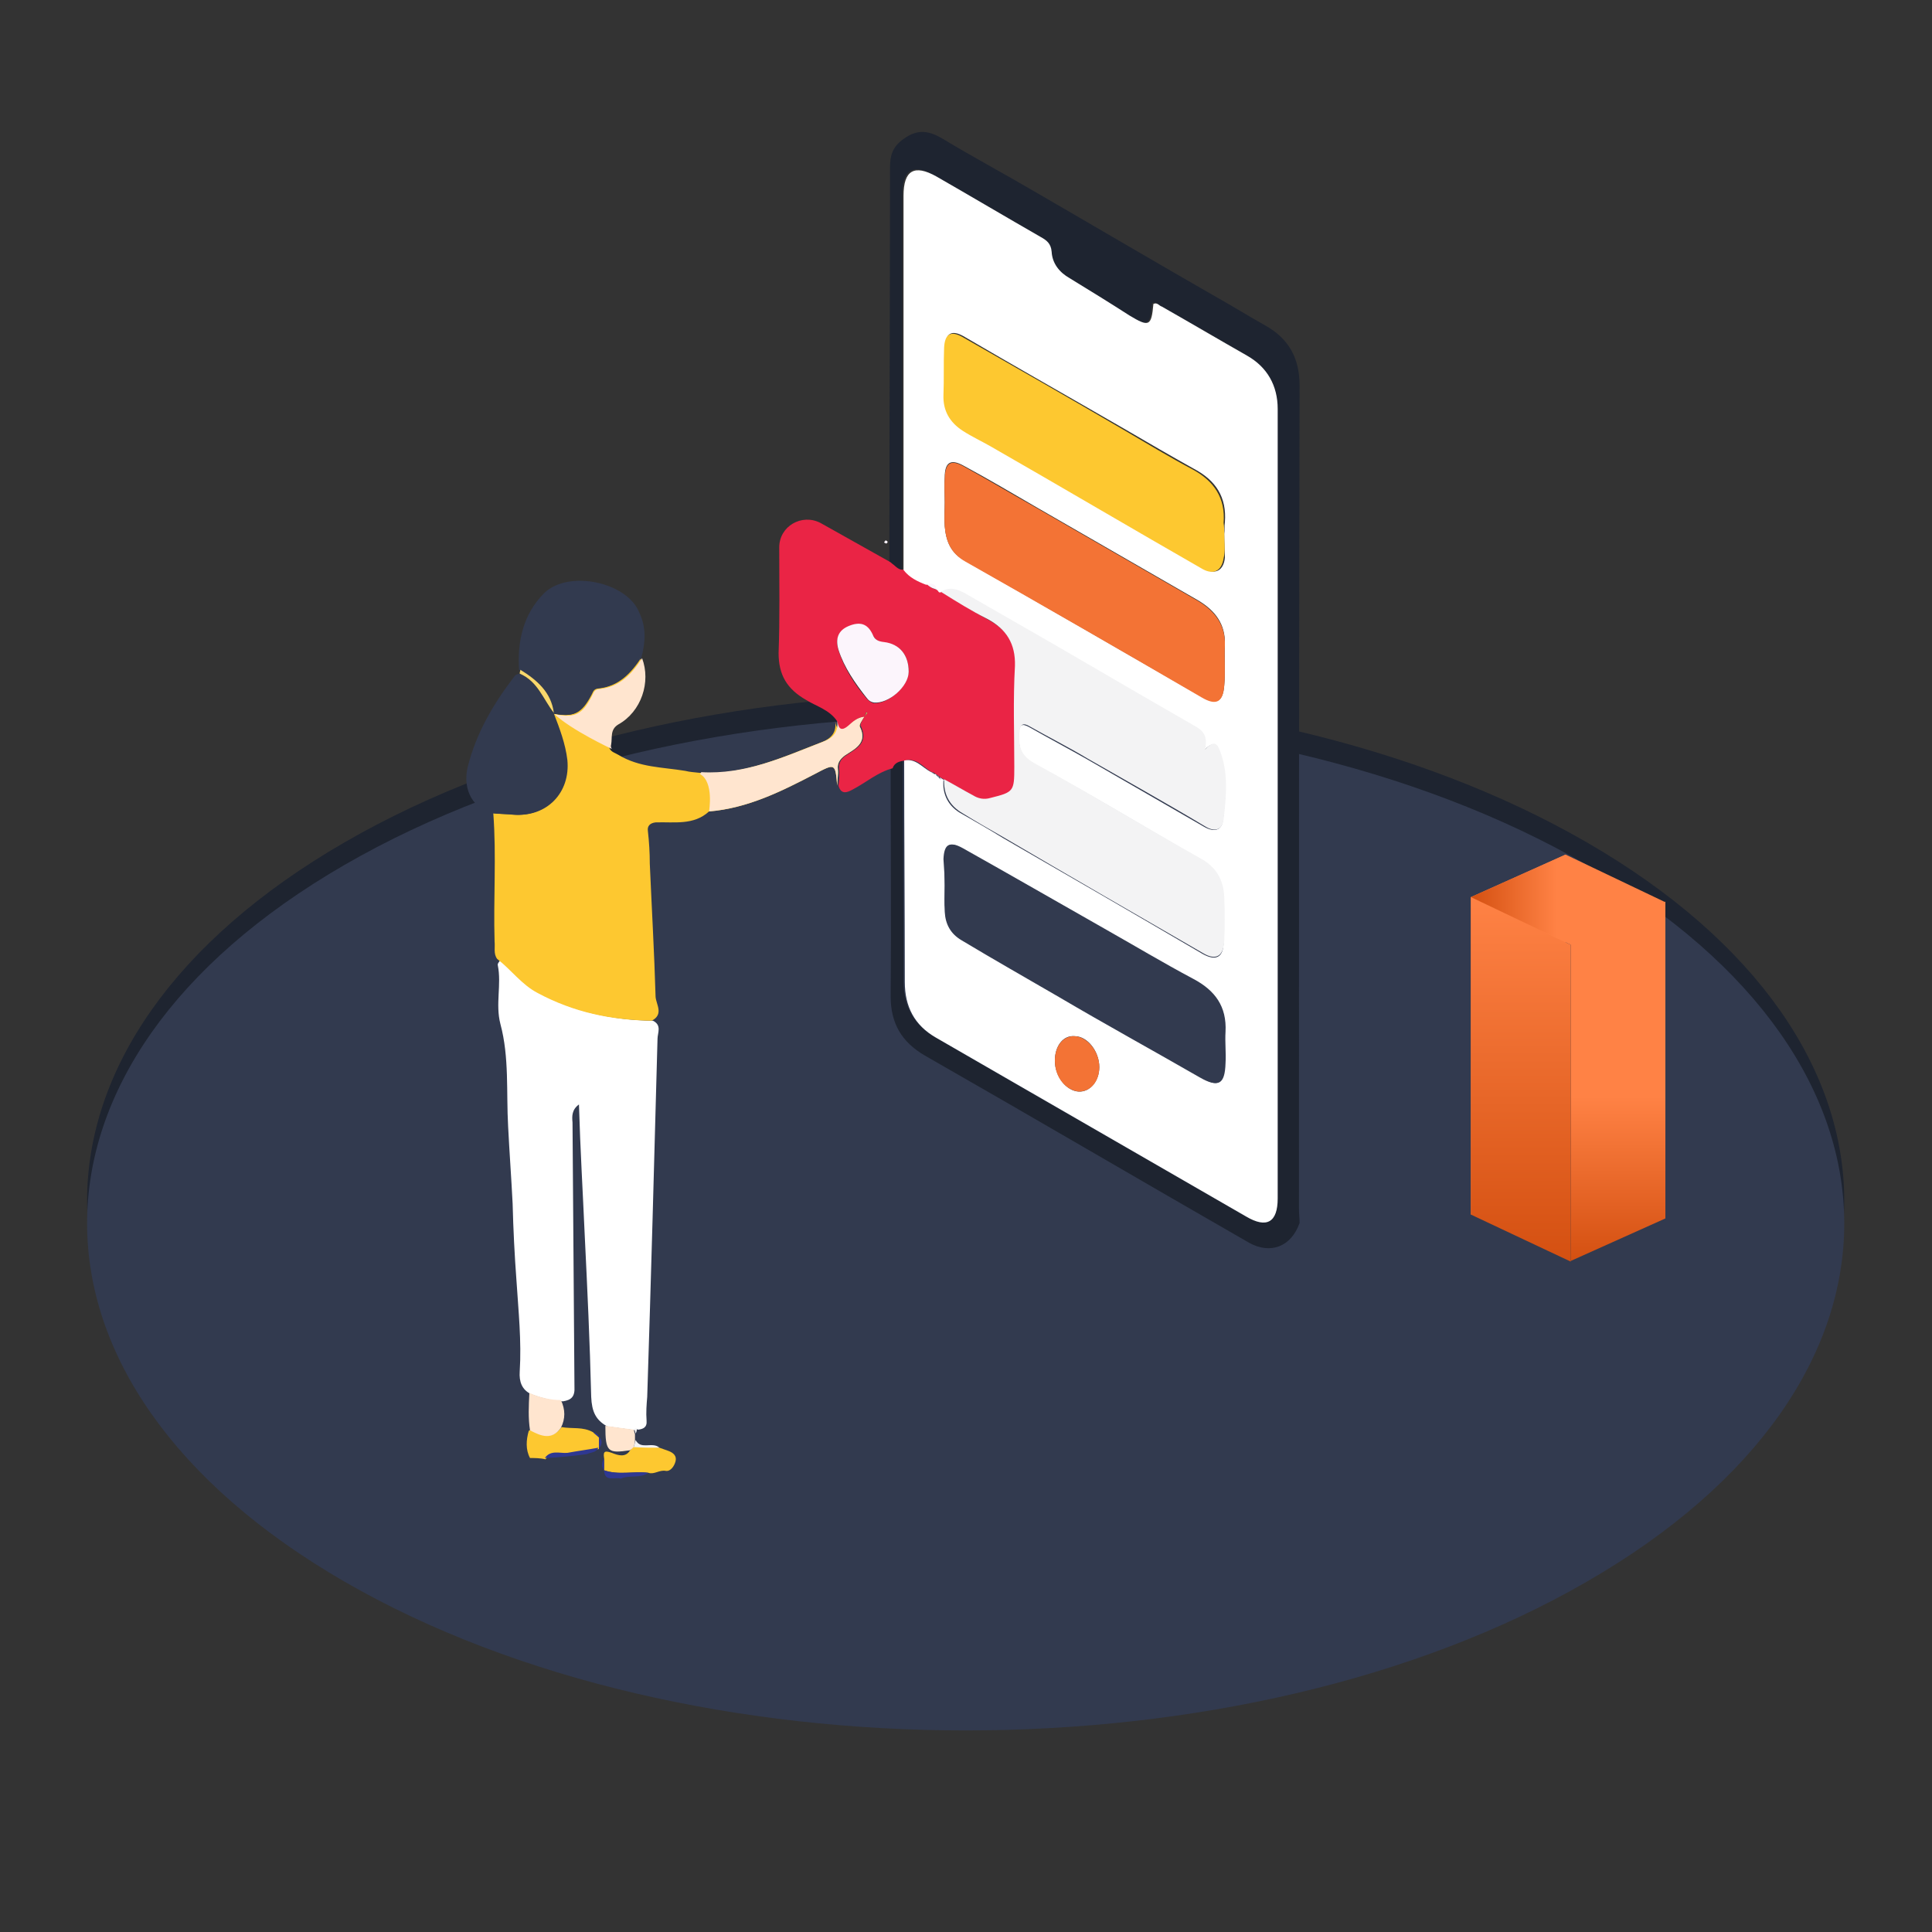 <?xml version="1.0" encoding="utf-8"?>
<!-- Generator: Adobe Illustrator 18.0.0, SVG Export Plug-In . SVG Version: 6.00 Build 0)  -->
<!DOCTYPE svg PUBLIC "-//W3C//DTD SVG 1.1//EN" "http://www.w3.org/Graphics/SVG/1.1/DTD/svg11.dtd">
<svg version="1.1" id="Layer_1" xmlns="http://www.w3.org/2000/svg" xmlns:xlink="http://www.w3.org/1999/xlink" x="0px" y="0px"
	 viewBox="0 0 300 300" enable-background="new 0 0 300 300" xml:space="preserve">
<rect x="0" y="0" width="300" height="300" fill="#333333" stroke="none"/>
<g>
	<path fill="#1E2430" d="M246.4,242.1c-53.3,30.8-139.6,30.8-192.9,0s-53.3-80.5,0-111.3s139.6-30.8,192.9,0
		S299.7,211.4,246.4,242.1z"/>
	<path fill="#323A4F" d="M246.4,245.6c-53.3,30.8-139.6,30.8-192.9,0s-53.3-80.5,0-111.3s139.6-30.8,192.9,0
		S299.7,214.9,246.4,245.6z"/>
	<path fill="#1E2430" d="M160.4,29.6c9.5,5.5,19,11.1,28.6,16.6c2.5,1.4,4.9,2.9,7.4,4.3c3.8,2.1,5.4,5.2,5.4,9.4
		c-0.1,42.6-0.1,85.2-0.1,127.7c0,0.8,0.1,1.6,0.1,2.3c-1.3,3.7-4.5,4.9-7.8,3.1c-16.9-9.7-33.6-19.5-50.4-29.1
		c-3.6-2.1-5.3-5-5.3-9.2c0.1-11.9,0-23.6,0-35.5c0.3-0.8,1-1.2,1.9-1.2c0,11.5,0.1,23,0.1,34.4c0,3.8,1.6,6.7,4.8,8.6
		c16,9.3,32.1,18.5,48.2,27.8c3.3,1.8,4.9,0.9,4.9-2.8c0-40.9,0-81.7,0-122.6c0-3.7-1.7-6.4-4.8-8.3c-4.4-2.6-8.8-5.1-13.2-7.6
		c-0.4-0.3-0.8-0.7-1.3-0.4c-0.3,3.5-0.7,3.7-3.7,1.8c-3.1-1.9-6.2-3.9-9.3-5.8c-1.6-0.9-2.7-2.3-2.8-4.1c-0.1-1.2-0.7-1.8-1.7-2.3
		c-5.4-3.1-10.8-6.3-16.2-9.4c-3.4-2-5.1-1-5.1,3c0,19.4,0,38.7,0,58.1c-0.9,0.3-1.4-0.5-2-0.9c0-20.5,0.1-40.9,0.1-61.4
		c0-1.8,0.3-3.1,1.8-4.3c2.2-1.7,3.9-1.7,6.3-0.3C151.1,24.4,155.8,26.9,160.4,29.6z"/>
	<path fill="#FFFFFF" d="M101.4,158.5c1.4,0.7,0.7,1.9,0.7,2.8c-0.5,18.5-1,37.1-1.6,55.6c-0.1,1.2-0.2,2.4-0.1,3.7
		c0.1,1.1-0.6,1.3-1.3,1.4c-0.2-0.1-0.3-0.1-0.4,0.1c-1.5-0.2-2.9-0.4-4.4-0.6c-1.8-1-2.4-2.3-2.5-4.6c-0.2-8.4-0.6-16.8-1-25
		c-0.3-6.8-0.7-13.5-0.9-20.4c-1.1,0.8-1.1,1.8-1,2.8c0.1,13.7,0.2,27.4,0.3,41c0.1,1.6-0.5,2.1-1.8,2.3c-1.8-0.1-3.3-0.5-4.9-1.1
		c-1.5-0.7-1.9-2-1.8-3.5c0.3-4.8-0.2-9.4-0.5-14.1c-0.3-4-0.5-8-0.6-12c-0.2-4-0.5-8-0.7-12c-0.3-5.3,0.2-10.7-1.2-15.9
		c-0.8-3.1,0.2-6.1-0.4-9.1c-0.1-0.3,0.3-0.6,0.4-0.9c2.1,1.8,3.8,3.9,6.3,5.3C89.2,157.1,95.1,158.4,101.4,158.5z"/>
	<path fill="#FDC830" d="M134.2,111.3c-0.3,0.5-0.8,1.2-0.7,1.5c1.3,2.6-0.8,3.5-2.3,4.5c-0.8,0.6-1.2,1.2-1.1,2.1
		c0.1,0.8-0.1,1.8-0.1,2.6c-0.3-3.5-0.3-3.5-3.5-1.8c-5.2,2.7-10.4,5.3-16.4,5.8c-2.4,2.2-5.4,1.6-8.3,1.7c-0.9,0.1-1.3,0.6-1.2,1.3
		c0.2,1.8,0.3,3.4,0.3,5.1c0.3,6.9,0.7,13.8,0.9,20.7c0.1,1.2,1.3,2.7-0.6,3.7c-6.3-0.1-12.1-1.3-17.7-4.3c-2.5-1.3-4.1-3.6-6.3-5.3
		c-0.6-0.8-0.3-1.8-0.4-2.7c-0.2-6.6,0.3-13.3-0.2-19.9c1,0.1,2,0.1,3,0.2c5.1,0.4,8.8-3.3,8.3-8.5c-0.3-2.5-1.2-4.8-2.1-7.2l0,0
		c3.2,0.6,4.3,0.1,5.8-2.8c0.3-0.5,0.3-1,1.1-1.1c3.2-0.3,5.1-2.3,6.7-4.8c1.5,3.8-0.1,8.3-3.7,10.4c-1.3,0.8-0.9,2-1.1,3.1
		c-0.1,0.3,0,0.5,0.1,0.7l0,0c0.3,0.5,0.8,0.6,1.3,0.9c3.3,2,6.8,1.9,10.4,2.5c0.8,0.2,1.4,0.2,2.2,0.3c6.9,0.4,12.9-2.4,19.1-4.8
		c1.5-0.6,2.2-1.6,2-3.2c0.2,1.1,0.5,1.8,1.7,0.8C132.4,112.1,133.1,111.4,134.2,111.3L134.2,111.3L134.2,111.3z"/>
	<path fill="#EA2445" d="M134.2,111.3c-1.1,0.1-1.8,0.8-2.5,1.5c-1.2,1-1.5,0.3-1.7-0.8c-1.2-1.8-3.2-2.3-4.8-3.3
		c-3-1.7-4.3-3.9-4.3-7.3C121.1,96,121,90.5,121,85c0-3.3,3.5-5.3,6.4-3.8c3.6,2,7.1,4,10.7,6c0.2,0.1,0.3,0.2,0.4,0.3
		c0.6,0.4,1.1,1.2,2,0.9c0.9,1.1,2.2,1.7,3.5,2.3c0.4,0.4,0.8,0.8,1.5,0.8v-0.1c0.2,0.2,0.3,0.3,0.4,0.3s0.3,0.2,0.3,0.2
		c2.4,1.4,4.8,3,7.2,4.3c3,1.6,4.4,3.8,4.3,7.3c-0.2,5.3-0.1,10.4-0.1,15.7c0,3.8-0.1,3.8-3.7,4.8c-1,0.3-1.8,0.1-2.7-0.4
		c-1.5-0.8-3-1.7-4.5-2.5l0,0c-0.3-0.2-0.6-0.3-0.8-0.5l0.1,0.1c-0.2-0.2-0.3-0.3-0.4-0.3c-0.1-0.1-0.2-0.2-0.3-0.2
		c-0.2-0.2-0.4-0.3-0.6-0.3c-1.3-0.7-2.3-2.3-4.2-1.8c-0.8,0.1-1.6,0.3-1.9,1.2c-2.3,0.6-4.1,2.2-6.2,3.3c-0.9,0.5-1.8,0.8-2.2-0.6
		c0.1-0.8,0.2-1.8,0.1-2.6c-0.1-0.9,0.3-1.6,1.1-2.1c1.5-1,3.5-1.9,2.3-4.5C133.4,112.5,134,111.8,134.2,111.3
		c0.2-0.2,0.3-0.4,0.5-0.6c-0.1-0.1-0.2-0.1-0.2-0.1C134.4,110.8,134.4,111.1,134.2,111.3z M141.1,104.3c0-2.5-1.3-4.3-3.8-4.5
		c-0.9-0.1-1.3-0.4-1.8-1.2c-0.8-1.7-2.1-2.1-3.7-1.3c-1.7,0.8-2.1,2-1.6,3.7c0.9,2.8,2.5,5.3,4.4,7.5c0.3,0.3,0.6,0.6,1.1,0.7
		C138,109.3,141,106.6,141.1,104.3z"/>
	<path fill="#323A4F" d="M99.6,102.1c-1.6,2.4-3.5,4.5-6.7,4.8c-0.8,0.1-0.8,0.6-1.1,1.1c-1.5,2.8-2.7,3.4-5.8,2.8l-0.1-0.1
		c-0.3-3.3-2.5-5.2-5.3-6.7c-0.3-4.5,0.7-8.7,3.9-11.9c3.8-3.7,13-1.7,14.8,3.1C100.4,97.5,100.2,99.8,99.6,102.1z"/>
	<path fill="#323A4F" d="M86,110.8c0.9,2.3,1.8,4.7,2.1,7.2c0.5,5.1-3.2,8.9-8.3,8.5c-1-0.1-2-0.1-3-0.2c-3.2-0.5-5-3.5-4.2-7.1
		c1.3-5.3,4-9.9,7.3-14.2c0.2-0.3,0.5-0.3,0.8-0.4C83.4,105.8,84.4,108.6,86,110.8L86,110.8z"/>
	<path fill="#FDC830" d="M82.3,226.4c-0.7-1.3-0.6-2.8-0.2-4.2c0.1-0.1,0.2-0.1,0.3-0.2c1.7,0.9,3.3,1.6,4.8-0.4
		c1.7,0.3,3.3-0.1,4.9,0.8c0.3,0.3,0.6,0.5,0.9,0.8l0,0c0,0.6,0,1.2,0,1.8l0,0c-1.6,0.3-3.2,0.5-4.8,0.8c-1.2,0.3-2.6-0.4-3.5,0.8
		C83.9,226.4,83,226.4,82.3,226.4z"/>
	<path fill="#FDC830" d="M93.8,226.4c-0.2-1.2,0.3-1.1,1.2-0.8c1,0.4,2.2,0.8,2.9-0.5c0.2-0.2,0.3-0.3,0.6-0.5
		c1.3,0.1,2.6,0.1,3.9,0.2c0.5,0.2,0.9,0.3,1.4,0.5c0.8,0.3,1.3,0.8,1.1,1.6c-0.2,0.8-0.8,1.6-1.5,1.5c-1-0.2-1.8,0.6-2.7,0.3
		c-2.3-0.3-4.7,0.4-6.9-0.4v0.1C93.8,227.7,93.8,227,93.8,226.4z"/>
	<path fill="#FFE5CF" d="M87.1,221.7c-1.4,2-3.1,1.3-4.8,0.4c-0.3-1.9-0.2-3.8-0.1-5.8c1.6,0.7,3.3,1.1,4.9,1.1
		C87.8,218.9,87.8,220.3,87.1,221.7z"/>
	<path fill="#FFE5CF" d="M98.4,224.7c-0.2,0.2-0.3,0.3-0.6,0.5c-3.4,0.5-3.8,0.3-3.8-3.8c1.5,0.2,2.9,0.4,4.4,0.6
		c0.1,0.3,0.1,0.4,0.2,0.7c0,0.3,0,0.7,0,1C98.6,224,98.5,224.4,98.4,224.7z"/>
	<path fill="#F9D86C" d="M86,110.7c-1.7-2.2-2.5-4.9-5.3-6.1c0-0.3,0.1-0.4,0.1-0.6C83.4,105.6,85.6,107.5,86,110.7z"/>
	<path fill="#2F3891" d="M84.6,226.4c0.9-1.3,2.3-0.7,3.5-0.8c1.6-0.3,3.2-0.5,4.8-0.8c-0.3,0.8-1.2,0.7-1.8,1
		C88.9,226.1,86.8,226.3,84.6,226.4z"/>
	<path fill="#2F3891" d="M93.8,228.3c2.3,0.8,4.7,0.1,6.9,0.4c-1.3,0.9-3,0.3-4.3,0.9C95.4,229.3,93.9,230.2,93.8,228.3z"/>
	<path fill="#F3F3F4" d="M98.4,224.7c0.1-0.3,0.2-0.7,0.3-1.1c0.8,1.6,2.6,0.2,3.7,1.2C101.1,224.8,99.7,224.8,98.4,224.7z"/>
	<path fill="#F3F3F4" d="M98.7,222.6c-0.1-0.3-0.1-0.4-0.2-0.7c0.2-0.1,0.3-0.1,0.4-0.1C98.9,222.2,98.8,222.4,98.7,222.6z"/>
	<path fill="#FCF5FC" d="M137.5,83.9c0.2,0.1,0.3,0.1,0.3,0.2c0.1,0.1-0.1,0.3-0.2,0.3c-0.2-0.1-0.3-0.1-0.3-0.2
		S137.5,84,137.5,83.9z"/>
	<path fill="#FFFFFF" d="M145.1,120.2c0.2,0,0.3,0,0.3,0.2c0.2,0.2,0.3,0.3,0.4,0.3l-0.1-0.1c0.2,0.4,0.5,0.5,0.8,0.5l0,0
		c-0.2,2.3,0.8,4.2,2.9,5.3c2.1,1.2,4.2,2.4,6.3,3.7c10.4,6,20.6,11.9,31,18c2.1,1.2,3.3,0.6,3.3-1.9c0.1-2.3,0.1-4.6,0-6.8
		c-0.2-2.6-1.2-4.6-3.5-5.9c-8.7-5-17.2-10.2-26-14.9c-2.3-1.3-2.3-2.8-2.3-4.8c0.1-1.3,0.5-1.5,1.6-0.9c3,1.7,6,3.3,9,5
		c6.1,3.5,12.1,7,18.2,10.5c1.6,0.9,2.7,0.5,2.9-1c0.4-3.6,0.8-7.3-0.6-10.8c-0.5-1.3-1.2-1.3-2.3-0.1c0.5-2.1-0.3-2.9-1.8-3.8
		c-5.9-3.3-11.8-6.8-17.6-10.2c-5.9-3.4-11.9-6.8-17.9-10.3c-1.2-0.7-2.3-0.9-3.7-0.2c-0.2,0-0.3-0.1-0.3-0.2
		c-0.2-0.2-0.3-0.3-0.4-0.3v0.1c-0.1-1-0.8-0.9-1.5-0.8c-1.3-0.5-2.6-1.1-3.5-2.3c0-19.4,0-38.7,0-58.1c0-4,1.7-4.9,5.1-3
		c5.4,3.1,10.8,6.3,16.2,9.4c0.9,0.5,1.6,1,1.7,2.3c0.1,1.8,1.2,3.2,2.8,4.1c3.1,1.9,6.2,3.8,9.3,5.8c3,1.8,3.4,1.7,3.7-1.8
		c0.6-0.3,0.9,0.3,1.3,0.4c4.4,2.5,8.8,5.1,13.2,7.6c3.2,1.8,4.8,4.7,4.8,8.3c0,40.9,0,81.7,0,122.6c0,3.7-1.7,4.7-4.9,2.8
		c-16.1-9.3-32.1-18.5-48.2-27.8c-3.3-1.9-4.8-4.8-4.8-8.6c0-11.5-0.1-23-0.1-34.4c1.8-0.4,2.8,1.1,4.2,1.8
		C144.7,120,145,120.2,145.1,120.2z M146.7,137.5c0,1.3-0.1,2.7,0,4.1c0.1,1.9,0.9,3.4,2.6,4.4c5,3,10.1,5.9,15.1,8.8
		c7.3,4.3,14.6,8.3,21.9,12.5c2.8,1.6,3.8,1.1,3.8-2.2c0.1-1.7-0.1-3.3,0-4.9c0.2-3.8-1.6-6.4-5-8.2c-4.7-2.4-9.2-5.2-13.8-7.8
		c-7.3-4.2-14.6-8.4-22-12.5c-1.9-1.1-2.7-0.6-2.8,1.7C146.6,134.9,146.7,136.3,146.7,137.5z M146.7,78c0,1.2-0.1,2.4,0,3.7
		c0.2,2.3,0.9,4.2,3.2,5.4c12.3,7,24.5,14.1,36.7,21.1c2.3,1.3,3.3,0.8,3.5-1.8c0.2-2.1,0-4.2,0.1-6.3c0.1-3.2-1.5-5.3-4.2-6.9
		c-8.3-4.8-16.7-9.6-25-14.4c-3.8-2.2-7.5-4.4-11.4-6.5c-2-1.1-2.9-0.5-2.9,1.8C146.6,75.4,146.7,76.7,146.7,78z M190.1,82.9
		L190.1,82.9c0.1-0.6,0-1.2,0.1-1.8c0.3-3.9-1.4-6.5-4.8-8.3c-3.6-2-7.2-4.1-10.8-6.2c-8.3-4.8-16.8-9.6-25-14.4
		c-1.8-1-2.8-0.5-2.8,1.7c-0.1,2.4,0.1,4.8-0.1,7.3c-0.1,2.5,1,4.3,3,5.6c1.3,0.9,2.9,1.6,4.3,2.4c11,6.3,22,12.8,33,19.1
		c1.7,1,3,0.3,3.2-1.7C190.2,85.5,190.1,84.3,190.1,82.9z M163.8,164.7c0,2.5,1.8,4.7,3.7,4.8c1.8,0.1,3.2-1.7,3.2-3.8
		c0-2.4-1.8-4.8-3.8-4.8C165.1,160.7,163.8,162.4,163.8,164.7z"/>
	<path fill="#F3F3F4" d="M146.1,91.9c1.3-0.8,2.4-0.5,3.7,0.2c5.9,3.4,11.9,6.8,17.9,10.3c5.8,3.4,11.7,6.8,17.6,10.2
		c1.5,0.8,2.3,1.6,1.8,3.8c1.1-1.2,1.8-1.3,2.3,0.1c1.4,3.5,1,7.2,0.6,10.8c-0.2,1.5-1.3,2-2.9,1c-6-3.6-12.1-7-18.2-10.5
		c-3-1.8-6-3.3-9-5c-1-0.6-1.5-0.4-1.6,0.9c-0.1,2,0,3.5,2.3,4.8c8.8,4.8,17.3,10,26,14.9c2.3,1.3,3.4,3.3,3.5,5.9
		c0.1,2.3,0.1,4.6,0,6.8c-0.1,2.4-1.3,3.1-3.3,1.9c-10.4-6-20.6-11.9-31-18c-2.1-1.2-4.2-2.4-6.3-3.7c-2.1-1.2-3-3-2.9-5.3
		c1.5,0.8,3,1.7,4.5,2.5c0.8,0.5,1.7,0.7,2.7,0.4c3.6-0.9,3.7-1,3.7-4.8c0-5.3-0.2-10.4,0.1-15.7c0.1-3.4-1.3-5.7-4.3-7.3
		C150.9,94.9,148.5,93.4,146.1,91.9z"/>
	<path fill="#FCF5FC" d="M141.1,104.3c0,2.3-3.1,5-5.4,4.8c-0.5-0.1-0.8-0.3-1.1-0.7c-1.8-2.3-3.5-4.7-4.4-7.5
		c-0.5-1.7-0.1-3,1.6-3.7s2.9-0.4,3.7,1.3c0.3,0.8,0.8,1.1,1.8,1.2C139.7,100,141.1,101.7,141.1,104.3z"/>
	<path fill="#FCF5FC" d="M143.9,90.7c0.7-0.1,1.4-0.2,1.5,0.8C144.8,91.4,144.3,91.1,143.9,90.7z"/>
	<path fill="#F9D86C" d="M134.2,111.3c0.2-0.3,0.3-0.4,0.3-0.7c0,0,0.1,0.1,0.2,0.1C134.5,110.9,134.4,111.1,134.2,111.3
		L134.2,111.3z"/>
	<path fill="#FCF5FC" d="M146.7,121.2c-0.4,0-0.7-0.1-0.8-0.5C146.1,120.8,146.4,121,146.7,121.2z"/>
	<path fill="#FCF5FC" d="M145.4,91.4c0.2,0.2,0.3,0.3,0.4,0.3C145.6,91.7,145.5,91.6,145.4,91.4z"/>
	<path fill="#FCF5FC" d="M145.1,120.2c-0.2-0.2-0.4-0.3-0.6-0.3C144.8,120,145,120.2,145.1,120.2z"/>
	<path fill="#FCF5FC" d="M145.9,120.7c-0.2-0.2-0.3-0.3-0.4-0.3C145.6,120.5,145.7,120.6,145.9,120.7z"/>
	<path fill="#2F3891" d="M93,224.9c0-0.6,0-1.2,0-1.8C93.6,223.7,93.5,224.3,93,224.9z"/>
	<path fill="#2F3891" d="M93.8,226.4c0,0.7,0,1.3,0,1.9C93.3,227.7,93.5,227,93.8,226.4z"/>
	<path fill="#2F3891" d="M93,223.2c-0.3-0.3-0.6-0.5-0.9-0.8C92.4,222.5,92.9,222.6,93,223.2z"/>
	<path fill="#323A4F" d="M146.7,137.5c0-1.3-0.1-2.7,0-4.1c0.1-2.3,0.8-2.8,2.8-1.7c7.3,4.1,14.6,8.3,22,12.5
		c4.6,2.6,9.1,5.3,13.8,7.8c3.4,1.8,5.2,4.3,5,8.2c-0.1,1.7,0.1,3.3,0,4.9c-0.1,3.3-1.1,3.8-3.8,2.2c-7.3-4.3-14.6-8.3-21.9-12.5
		c-5.1-2.9-10.1-5.9-15.1-8.8c-1.7-1-2.5-2.5-2.6-4.4C146.6,140.3,146.7,138.9,146.7,137.5z"/>
	<path fill="#F37335" d="M146.7,78c0-1.3-0.1-2.6,0-3.8c0.1-2.3,0.9-2.9,2.9-1.8c3.8,2.1,7.5,4.3,11.4,6.5c8.3,4.8,16.7,9.6,25,14.4
		c2.7,1.6,4.3,3.8,4.2,6.9c-0.1,2.1,0.1,4.2-0.1,6.3c-0.2,2.6-1.3,3.1-3.5,1.8c-12.2-7.1-24.5-14.2-36.7-21.1
		c-2.3-1.3-3-3.2-3.2-5.4C146.6,80.4,146.7,79.3,146.7,78z"/>
	<path fill="#FDC830" d="M190.1,82.9c0,1.3,0.2,2.6-0.1,3.8c-0.3,1.9-1.5,2.6-3.2,1.7c-11-6.3-22-12.8-33-19.1
		c-1.4-0.8-2.9-1.5-4.3-2.4c-2-1.3-3.1-3.1-3-5.6c0.1-2.4,0-4.8,0.1-7.3c0.1-2.1,1-2.7,2.8-1.7c8.4,4.8,16.8,9.6,25,14.4
		c3.6,2.1,7.2,4.3,10.8,6.2c3.3,1.8,5.1,4.4,4.8,8.3C190.1,81.8,190.1,82.4,190.1,82.9L190.1,82.9z"/>
	<path fill="#F37335" d="M163.8,164.7c0-2.3,1.3-3.9,3.1-3.8c1.9,0.1,3.8,2.3,3.8,4.8c0,2.2-1.3,3.8-3.2,3.8
		C165.5,169.3,163.8,167.3,163.8,164.7z"/>
	<path fill="#FFE5CF" d="M96,112.5c-1.3,0.8-0.9,2-1.1,3.1c-0.1,0.3,0,0.5,0.1,0.7c-0.2-0.1-6.2-2.9-8.9-5.4
		c3.2,0.6,4.3,0.1,5.8-2.8c0.3-0.5,0.3-1,1.1-1.1c3.2-0.3,5.1-2.3,6.7-4.8C101.1,105.9,99.6,110.5,96,112.5z"/>
	<path fill="#FFE5CF" d="M134.2,111.3c-0.3,0.5-0.8,1.2-0.7,1.5c1.3,2.6-0.8,3.5-2.3,4.5c-0.8,0.6-1.2,1.2-1.1,2.1
		c0.1,0.8-0.1,1.8-0.1,2.6c-0.3-3.5-0.3-3.5-3.5-1.8c-5.2,2.7-10.4,5.3-16.4,5.8c0,0,0.8-4.6-1.4-5.8l0.2-0.3
		c6.9,0.4,12.9-2.4,19.1-4.8c1.5-0.6,2.2-1.6,2-3.2c0.2,1.1,0.5,1.8,1.7,0.8C132.4,112.1,133.1,111.4,134.2,111.3L134.2,111.3z"/>
	<g>
		
			<linearGradient id="SVGID_1_" gradientUnits="userSpaceOnUse" x1="251.268" y1="104.231" x2="251.268" y2="160.031" gradientTransform="matrix(1 0 0 -1 0 300)">
			<stop  offset="0" style="stop-color:#D45011"/>
			<stop  offset="0.457" style="stop-color:#FF8245"/>
		</linearGradient>
		<polygon fill="url(#SVGID_1_)" points="243.9,195.8 243.9,146.5 258.6,140 258.6,189.2 		"/>
		<polygon fill="#FF8245" points="228.4,188.6 228.4,139.3 243.1,132.7 243.1,182 		"/>
		
			<linearGradient id="SVGID_2_" gradientUnits="userSpaceOnUse" x1="236.168" y1="104.131" x2="236.168" y2="160.731" gradientTransform="matrix(1 0 0 -1 0 300)">
			<stop  offset="0" style="stop-color:#D45011"/>
			<stop  offset="1" style="stop-color:#FF8245"/>
		</linearGradient>
		<polygon fill="url(#SVGID_2_)" points="228.4,188.6 228.4,139.3 243.9,146.7 243.9,195.9 		"/>
		
			<linearGradient id="SVGID_3_" gradientUnits="userSpaceOnUse" x1="228.418" y1="160.331" x2="258.579" y2="160.331" gradientTransform="matrix(1 0 0 -1 0 300)">
			<stop  offset="0" style="stop-color:#D45011"/>
			<stop  offset="0.441" style="stop-color:#FF8245"/>
		</linearGradient>
		<polygon fill="url(#SVGID_3_)" points="228.4,139.3 243.9,146.7 258.6,140.1 243.1,132.7 		"/>
	</g>
</g>
</svg>
